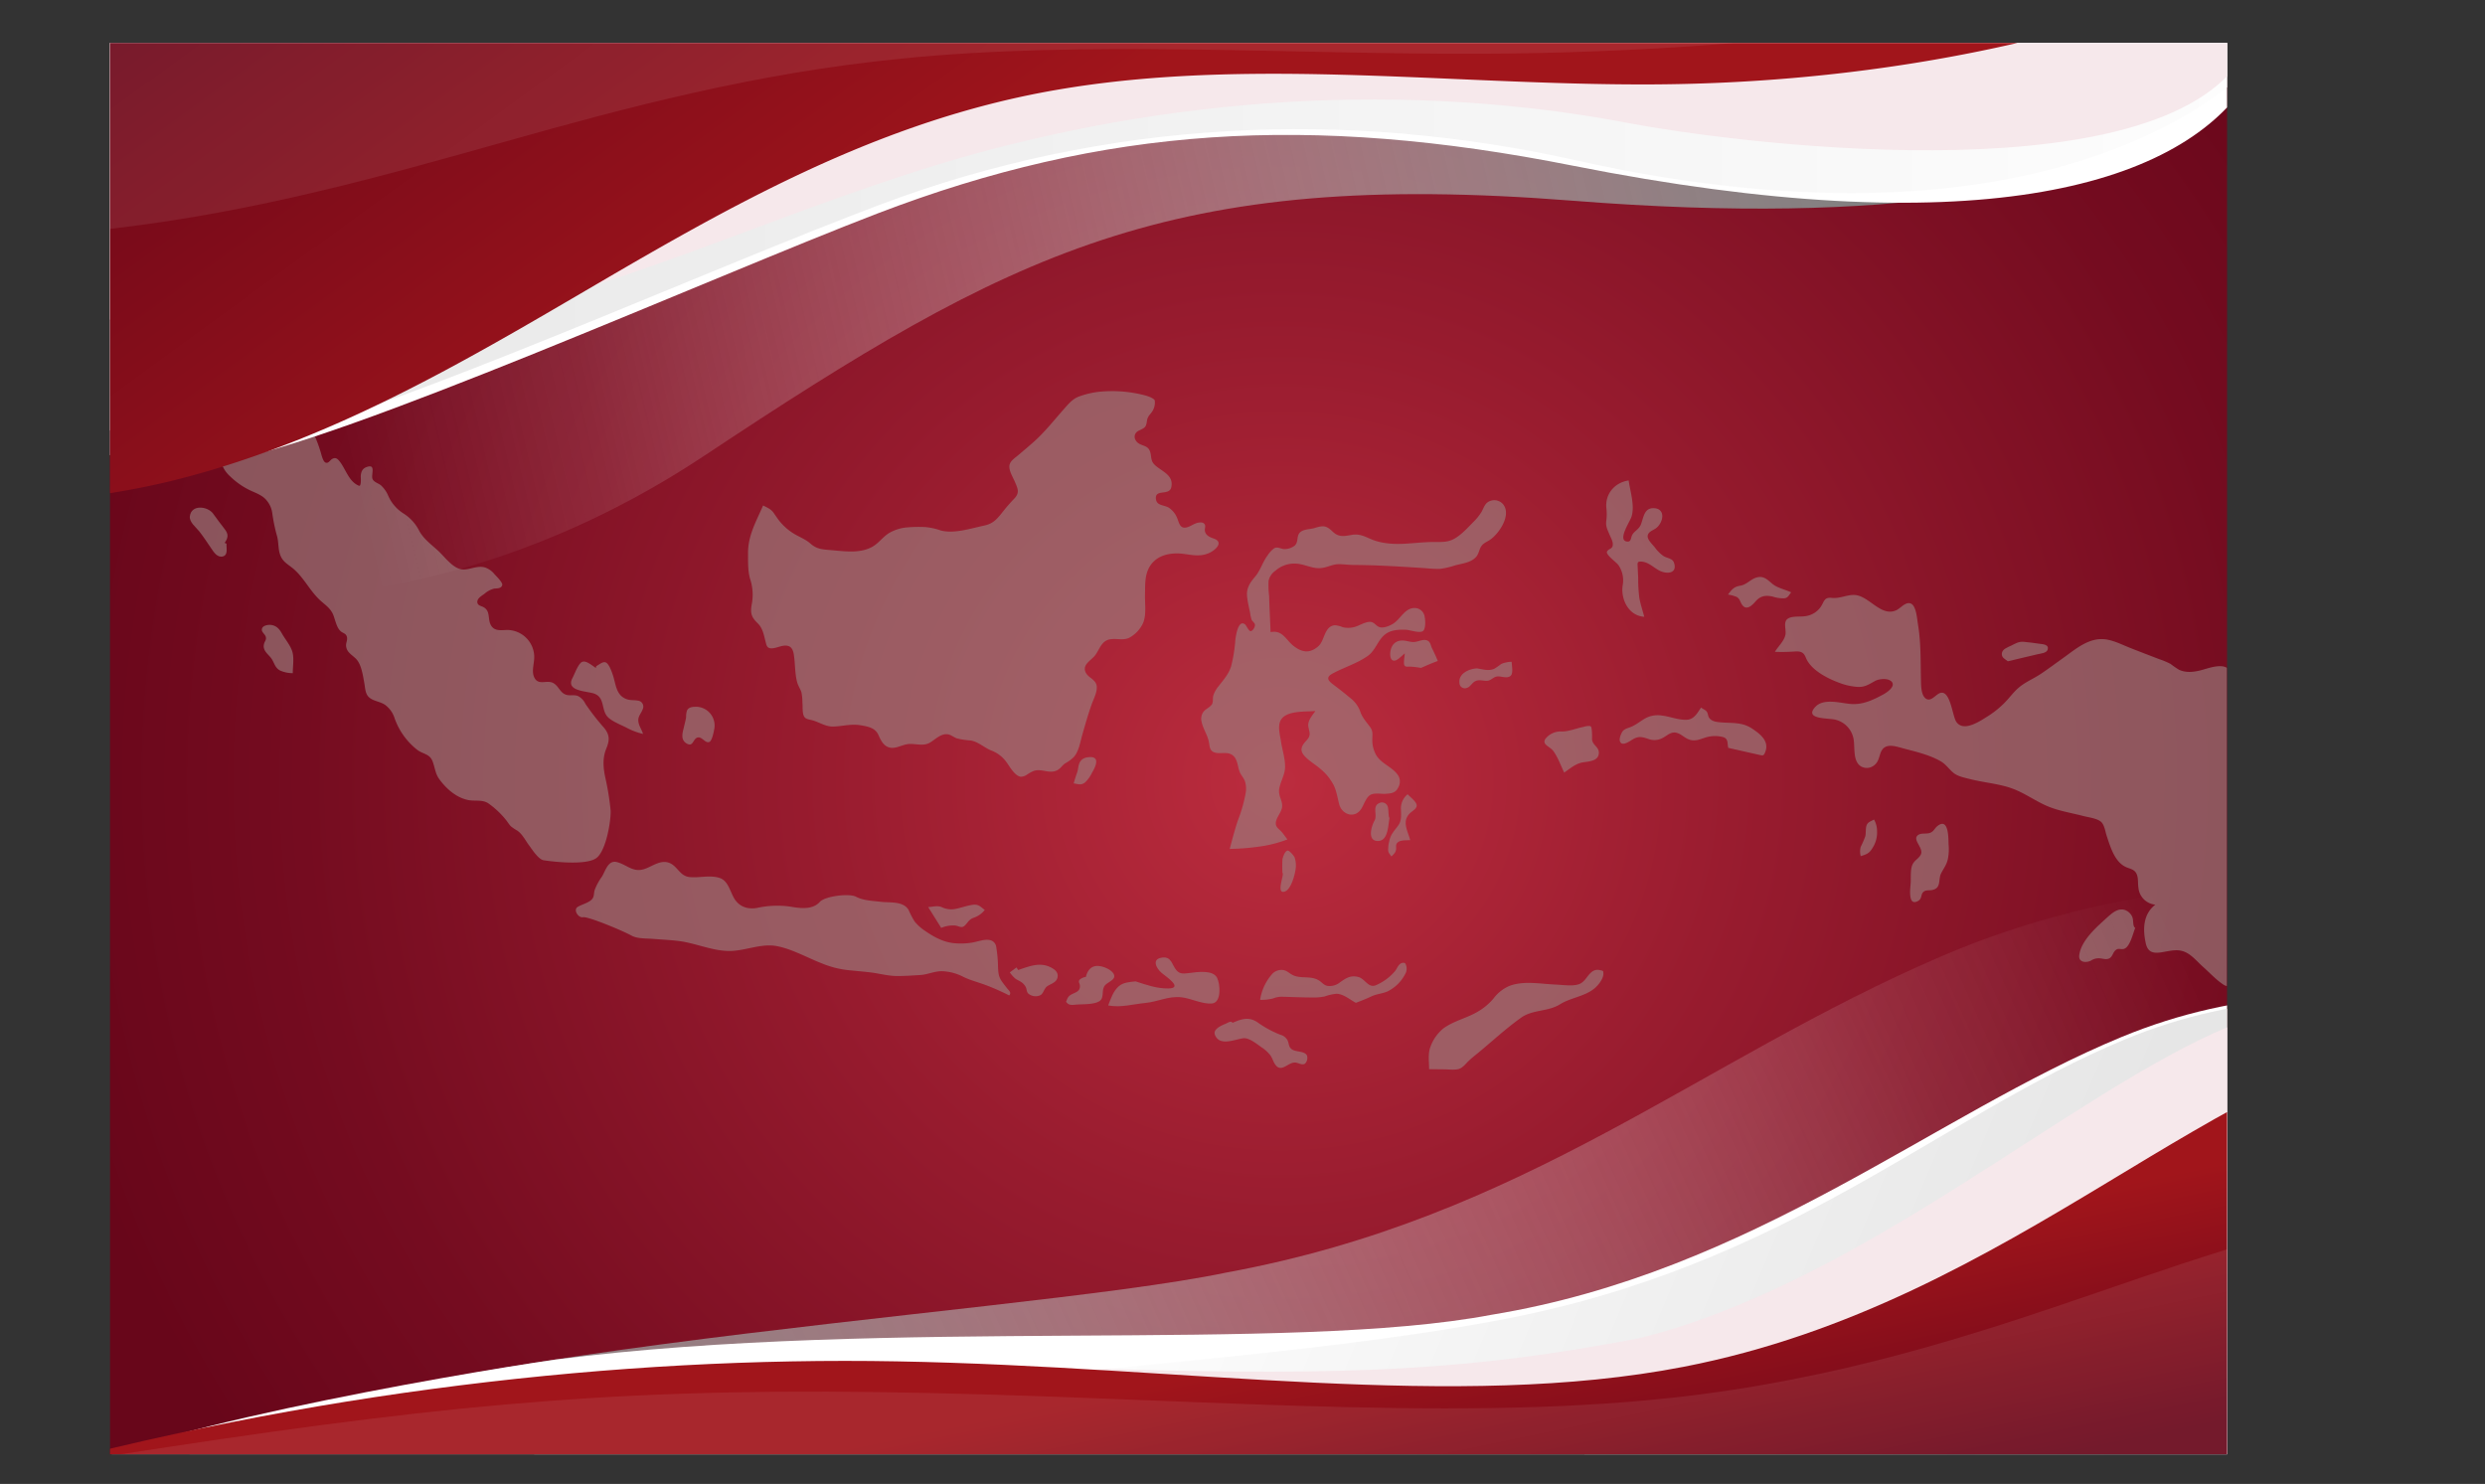 <svg xmlns="http://www.w3.org/2000/svg" xmlns:xlink="http://www.w3.org/1999/xlink" viewBox="0 0 880.36 525.72"><rect x="0" y="0" width="880.36" height="525.72" fill="#333333" stroke="none"/><defs><style>.cls-1{fill:none;}.cls-2{isolation:isolate;}.cls-3{clip-path:url(#clip-path);}.cls-4{fill:url(#radial-gradient);}.cls-11,.cls-14,.cls-5,.cls-8{mix-blend-mode:multiply;}.cls-5{opacity:0.63;}.cls-6{fill:#9c8080;}.cls-7{clip-path:url(#clip-path-2);}.cls-8{fill:url(#linear-gradient);}.cls-13,.cls-9{fill:#fff;}.cls-10{fill:url(#linear-gradient-2);}.cls-11{fill:#f6e8eb;}.cls-12{fill:url(#linear-gradient-3);}.cls-13{opacity:0.08;}.cls-14{fill:url(#linear-gradient-4);}.cls-15{fill:url(#linear-gradient-5);}.cls-16{fill:url(#linear-gradient-6);}</style><clipPath id="clip-path" transform="translate(38.98 15.22)"><rect class="cls-1" width="750" height="500"/></clipPath><radialGradient id="radial-gradient" cx="414.83" cy="260.59" r="444.5" gradientTransform="translate(38.98 23.89) scale(1 0.97)" gradientUnits="userSpaceOnUse"><stop offset="0" stop-color="#bc2c3e"/><stop offset="0.36" stop-color="#991c2f"/><stop offset="0.78" stop-color="#750c20"/><stop offset="1" stop-color="#68061a"/></radialGradient><clipPath id="clip-path-2" transform="translate(38.98 15.22)"><rect class="cls-1" width="750" height="500" transform="translate(750 500) rotate(180)"/></clipPath><linearGradient id="linear-gradient" x1="604.58" y1="-36.18" x2="70.38" y2="87.49" gradientUnits="userSpaceOnUse"><stop offset="0" stop-color="gray"/><stop offset="0.16" stop-color="#989898" stop-opacity="0.81"/><stop offset="0.55" stop-color="#d0d0d0" stop-opacity="0.37"/><stop offset="0.84" stop-color="#f2f2f2" stop-opacity="0.1"/><stop offset="1" stop-color="#fff" stop-opacity="0"/></linearGradient><linearGradient id="linear-gradient-2" x1="-325.27" y1="38.93" x2="453.49" y2="38.93" gradientTransform="translate(431.75 103.13) rotate(180)" gradientUnits="userSpaceOnUse"><stop offset="0" stop-color="#fdfdfd"/><stop offset="1" stop-color="#e6e6e6"/></linearGradient><linearGradient id="linear-gradient-3" x1="103.68" y1="64.54" x2="248.7" y2="263.58" gradientTransform="translate(431.75 103.13) rotate(180)" gradientUnits="userSpaceOnUse"><stop offset="0" stop-color="#a1151b"/><stop offset="1" stop-color="#68061a"/></linearGradient><linearGradient id="linear-gradient-4" x1="144.09" y1="631.95" x2="751.16" y2="359.23" xlink:href="#linear-gradient"/><linearGradient id="linear-gradient-5" x1="844.6" y1="536.27" x2="556.1" y2="414.71" gradientTransform="translate(1222.13 920.61) rotate(180)" xlink:href="#linear-gradient-2"/><linearGradient id="linear-gradient-6" x1="409.57" y1="466.98" x2="427.74" y2="554.78" gradientTransform="matrix(1, 0, 0, 1, 0, 0)" xlink:href="#linear-gradient-3"/></defs><g class="cls-2"><g id="BACKGROUND"><g class="cls-3"><rect class="cls-4" x="38.98" y="15.22" width="750" height="500"/><g class="cls-5"><path class="cls-6" d="M-2,103.37c.92-1.93,2.31-7.4,4.85-7.65,1.19-.12,2.68.93,3.73,1.46a20,20,0,0,1,4.28,2.89c2.09,1.84,4.37,3.34,7.26,3.35,3.09,0,5.85-1.93,9-1.33,1.49.28,2.56,1.52,4,1.77s3.23-.8,4.74-1a6.31,6.31,0,0,1,7,4.29c1.13,3-.43,5.87.42,8.73.4,1.36,1.46,2,2.09,3.25s.39,2.67.5,4.08c.15,2,1,2.72,3,2.78,3.06.1,5.22.34,7.72,2.29A54.51,54.51,0,0,0,65.23,134c3.1,1.59,6.07,2.62,7.62,6a48.66,48.66,0,0,1,1.72,4.78c.3.87.81,3.52,1.81,3.9s1.53-.84,2.3-1.29c1.26-.75,2,0,2.78,1,2,2.61,3.05,6.56,6.13,8.2,1,.52,1,.4,1.23-.7a14.69,14.69,0,0,0,0-2.2c.05-1.58.45-2.85,2.08-3.44,3.48-1.27,1.49,2.7,2.09,4.2.47,1.18,2.19,1.55,3.09,2.36a10.75,10.75,0,0,1,2.41,3.44,14.05,14.05,0,0,0,5.38,6.38,15.59,15.59,0,0,1,5.63,6.13c1.48,2.91,4.53,5.08,6.9,7.29,2.12,2,4.68,5.52,7.56,6.31s5.81-1.46,8.94-.52a7.39,7.39,0,0,1,3.3,2.36c.78.85,3,3,2.74,3.88-.39,1.34-2,1.09-2.95,1.26a8.24,8.24,0,0,0-3.39,1.85c-.89.65-2.5,1.53-2.48,2.84s1.33,1.36,2.27,1.9c2.41,1.39,1.37,4,2.45,6.16s3.12,2,5.15,1.9a9.63,9.63,0,0,1,10.25,8.67c.33,2.61-1.13,5.73.07,8.14,1.38,2.8,4,1,6.23,1.76,2.48.87,2.75,4,5.52,4.47,1.24.22,2.53-.15,3.73.34a5.94,5.94,0,0,1,2.63,2.77A83.93,83.93,0,0,0,175,242.6c2.11,2.58,2,4.48.79,7.45-1.38,3.4-1.06,6.82-.3,10.33a94.48,94.48,0,0,1,1.84,11.37c.27,2.92-1.41,14.31-5,17-3.75,2.81-16.34,1.18-18.74.79-1.83-.29-4.09-3.86-5.11-5.23-1.32-1.75-2.31-3.91-4.13-5.22a16.44,16.44,0,0,1-2.32-1.55c-.78-.78-1.32-1.81-2.06-2.64a30.17,30.17,0,0,0-6.08-5.6c-2.12-1.28-4.61-.63-6.94-1.07-4.27-.82-7.94-4.09-10.4-7.55-1.36-1.92-1.47-4.2-2.34-6.32-1-2.5-3.28-2.39-5.29-3.87a24.47,24.47,0,0,1-8.21-11.57,9.33,9.33,0,0,0-3.17-4.35c-1.73-1.27-4.23-1.34-5.78-2.75-1.38-1.26-1.35-3.27-1.67-5-.46-2.54-1-6.51-2.8-8.47-1.45-1.58-3.49-2.35-3.67-4.79-.07-1,.54-2,.32-3.05-.31-1.38-1.33-1.3-2.26-2.12-1.49-1.33-1.92-4.24-2.7-6-1.07-2.44-3.2-3.57-5-5.37-3.41-3.35-5.5-7.85-9.23-10.91-1.64-1.34-3.39-2.24-4.27-4.27-1-2.2-.67-4.77-1.3-7.08a61,61,0,0,1-1.66-7.88,8.93,8.93,0,0,0-2.65-5.48c-1.72-1.61-4.1-2.25-6.14-3.35a26.69,26.69,0,0,1-6.11-4.44,10.71,10.71,0,0,1-3.49-6.13c-.34-1.93-.74-3.58-2.77-4.3s-3.74-1.08-4-3.76c-.23-2.89-.89-3.59-3-5.55-1.68-1.59-1.66-4.11-3.69-5.64a14.46,14.46,0,0,0-5.68-2.13c-2.65-.6-4-1.16-5.53-3.47A44.58,44.58,0,0,0,9.22,116c-2-2-4-4-6.05-6C1.56,108.47-2,105.72-2,103.37Z" transform="translate(38.98 15.22)"/><path class="cls-6" d="M752,331.29c-.79,1.72-1.19,3.71-3.29,2.32-2.6-1.71-4.93-4.26-7.26-6.33s-4.28-4.67-7.17-5.53c-2.45-.73-4.83,0-7.27.37-3.11.52-5.08.14-5.82-3.21-1.1-5-.91-10.29,3.4-13.63a6.62,6.62,0,0,1-6-6.08c-.23-1.46,0-3.1-.51-4.5-.62-1.71-1.95-2-3.5-2.57-4.35-1.67-5.89-7.25-7.24-11.27-.53-1.58-.76-4.05-2.22-5.12s-4.41-1.43-6.24-1.91c-4.71-1.23-9.32-1.86-13.76-4-4.18-2-7.8-4.65-12.28-6.06s-9.39-1.83-14-3c-1.85-.47-4.11-.9-5.67-2.11s-2.69-3.06-4.62-4.18c-3.84-2.21-8.57-3.34-12.82-4.45-2.87-.74-6.83-2.36-8.34,1.15-.71,1.67-.77,3.35-2.25,4.6a4.15,4.15,0,0,1-4.86.5c-3.15-2-1.89-7.28-2.75-10.37a8.59,8.59,0,0,0-6.09-6.11c-2.37-.71-11.5,0-7.34-4.55,2.82-3.11,8.52-1.49,12.16-1.11,4.41.48,8.08-1.25,11.87-3.29,1.31-.7,4.35-2.74,3.2-4.37s-4.58-1.22-5.93-.5c-2.23,1.2-3.59,2.28-6.29,2.16a22.87,22.87,0,0,1-7-1.65c-4.11-1.57-9.66-4.5-11.35-8.75-.75-1.9-1.75-2.24-3.76-2.16a61.45,61.45,0,0,1-7.18.13c1.17-2,3.25-3.75,3.72-6.06.38-1.85-1-4.71,1.06-5.81,1.79-.94,4.36-.41,6.33-.82a7.77,7.77,0,0,0,5.15-3.28c1.3-2,1.14-3.43,3.93-3.14,3,.31,5.53-1.3,8.41-1,5,.59,9.15,7.94,14.52,5.31,1.48-.72,3.3-3.16,5.14-2.25s2.12,5.54,2.42,7.34c1.09,6.53.9,13.21,1.06,19.81.05,1.82,0,5.31,1.76,6.49s3.33-1.3,4.84-1.93c3.8-1.58,4.48,8,5.91,10.12,2.55,3.78,8.4-.22,11.13-1.94a33,33,0,0,0,5.86-4.67c2-2,3.56-4.34,5.85-6.06s4.76-2.73,7.05-4.26c2.64-1.76,5.18-3.67,7.76-5.51,4.75-3.37,9.62-7.83,15.87-6.66,2.91.55,5.67,2,8.41,3.06,3.32,1.31,6.66,2.58,10,3.87A26.41,26.41,0,0,1,730,220a29.3,29.3,0,0,0,3,2.07c2.42,1.11,5.1.83,7.6.2,3.18-.8,9.67-3.52,10.83,1.36.63,2.63.11,5.91.06,8.59C751.35,235.68,752,327.6,752,331.29Z" transform="translate(38.98 15.22)"/><path class="cls-6" d="M391,175.57c-1.4-.49-2.86-1.1-3.13-2.73-.11-.71.34-1.66-.06-2.3-.52-.83-1.6-.72-2.43-.56-1.55.3-3.31,1.9-4.92,1.72s-1.87-2.18-2.41-3.37a7.82,7.82,0,0,0-3-3.71c-1.69-1-4.26-.61-4.53-3.1-.38-3.61,4.72-1,5.44-4.08,1-4.52-3.56-5.63-6-8.11-1.5-1.54-.86-3.24-1.69-5s-2.78-1.56-4.14-2.67c-1.62-1.33-1.53-3.43.37-4.33,2.23-1.07,2.53-1.12,2.88-3.61.26-1.8,1.75-2.5,2.35-4.15a5.73,5.73,0,0,0,.39-2.92c-.4-.92-2.94-1.69-4-1.94a45.89,45.89,0,0,0-15.83-1.12,30.89,30.89,0,0,0-7.1,1.7c-2.26.87-3.69,2.65-5.26,4.42-3.43,3.86-6.54,7.86-10.39,11.34-1.94,1.75-3.93,3.42-5.93,5.1-1.16,1-2.86,2-3,3.71-.11,1.89,1.3,4.05,2,5.73,1.1,2.57,1.68,3.86-.42,6a62.63,62.63,0,0,0-4.3,5c-1.86,2.31-3.24,3.77-6.21,4.39-4.69,1-10.72,3-15.46,1.71a22.28,22.28,0,0,0-5.36-1.18,49.06,49.06,0,0,0-6.53.12,15.25,15.25,0,0,0-6.34,2c-2.2,1.35-3.63,3.56-5.89,4.84-4.48,2.53-10.12,1.58-15,1.18-2.86-.24-4.73-.35-6.91-2.25-1.84-1.6-3.72-2.25-5.8-3.47a20,20,0,0,1-5.21-4.53c-.8-1-1.42-2-2.14-3-.93-1.29-2.19-1.77-3.68-2.54-2.46,5.7-5.42,10.69-5.33,17.07,0,2.82-.08,6.27.75,9a17.82,17.82,0,0,1,.55,9c-.54,3.08-.12,4.5,2.1,6.65,1.83,1.77,2.19,4.15,2.8,6.5.37,1.41.5,2.37,2.1,2.4,1.88,0,3.92-1.35,5.79-.88,1.64.41,2,2.09,2.19,3.57.45,3.09.3,6.25,1.11,9.29.35,1.29,1.16,2.41,1.54,3.65a20.42,20.42,0,0,1,.34,3.69c.13,1.34-.07,3.23.43,4.47s1.43,1.29,2.77,1.61c2.65.64,4.91,2.37,7.68,2.3,3.25-.08,6.23-1,9.51-.49,2.6.44,5.34.86,6.49,3.4.85,1.89,1.81,4,4,4.53s4.38-1,6.64-1.24c2.5-.23,5.16.85,7.51-.43,1.93-1.06,4.05-3.47,6.58-3,1,.17,2.09,1.08,3.08,1.42a26.39,26.39,0,0,0,4.81.73c2.76.42,4.77,2.48,7.27,3.52a11.69,11.69,0,0,1,5.69,4.43c1,1.41,2.89,4.69,4.87,4.91a3.88,3.88,0,0,0,2.32-.82c1.42-.86,2.42-1.56,4.17-1.49,2.28.09,4.34,1.16,6.55-.05,1.09-.6,1.68-1.67,2.68-2.36a13.55,13.55,0,0,0,3.21-2.39c1.75-2.13,2.18-5.33,2.93-7.92,1-3.49,2-7,3.21-10.43.68-2,2-4.28,1.87-6.44-.2-2.81-3.42-3.08-4.13-5.58-.67-2.33,2-3.73,3.3-5.23,1.58-1.82,2.14-4.62,4.49-5.66s5.36.32,7.78-.83a11.3,11.3,0,0,0,5-5.32c1.21-3,.57-6.83.65-10s-.11-6.22,1.17-9c2.27-4.92,7.54-6.06,12.5-5.43,3.13.4,5.75,1.05,8.83-.22C391.36,179.91,394.87,176.9,391,175.57Z" transform="translate(38.98 15.22)"/><path class="cls-6" d="M411.15,208.73c4.38-.84,5.41,2.86,8.34,5.05s5.58,2.52,8.52,0c2.38-2,2.07-7.08,5.83-7.48a8.19,8.19,0,0,1,2.83.67,8.28,8.28,0,0,0,3.77.05c1.93-.4,3.88-1.87,5.84-1.93,1.71,0,2.13,1.5,3.57,1.9s3.69-.55,4.92-1.39c2.64-1.77,4.18-5.88,8-5.37a3.59,3.59,0,0,1,2.95,3c.31,1.33.44,4.58-.72,5.2-1.34.7-4.4-.46-5.85-.53-2.34-.12-5.1,0-7.1,1.4-2.91,2-3.58,5.83-6.52,7.9-3.7,2.6-8.31,4-12.29,6.13-2.56,1.38-1.9,2.45.16,4s4.06,3.12,6,4.75a10.61,10.61,0,0,1,3.59,5c.82,2.2,2.21,3.57,3.52,5.43,1.05,1.49.65,2.85.68,4.56a10.74,10.74,0,0,0,1.29,5.08c1.91,3.41,6.25,4.4,8.09,7.74a4.23,4.23,0,0,1-.21,3.89c-.89,1.95-2.5,2.1-4.46,2.23-1.63.11-4-.47-5.48.44s-2.22,3.45-3.14,4.88c-2.27,3.55-6.84,2.17-7.84-1.68-.62-2.34-.9-4.62-2-6.82a18.56,18.56,0,0,0-4.61-5.63c-1.86-1.62-4.26-2.93-5.85-4.82s-.79-3.46.75-5.11c1.81-1.93,1.27-2.63.82-4.94-.41-2.16,1.33-4,2.48-5.66-3.49.36-10.95-.38-12.52,3.77-.79,2.12,0,4.83.32,7,.44,3,1.61,6.39,1.44,9.44-.16,2.62-1.66,4.86-2.07,7.41s1.4,4.27,1,6.6c-.32,1.94-2.42,3.92-2.19,5.86.13,1.09,1,1.69,1.75,2.42.88.91,1.56,2,2.35,3a44.36,44.36,0,0,1-10.44,2.6,79.86,79.86,0,0,1-10,.76c.9-3.38,1.77-6.73,2.88-10.05a53.72,53.72,0,0,0,2.77-9.68,8.83,8.83,0,0,0-.27-4.27c-.43-1.19-1.34-2.07-1.82-3.23-.86-2.11-.69-4.93-2.93-6.22-1.79-1-3.89-.16-5.78-.66s-1.9-1.89-2.18-3.49c-.47-2.76-2.19-5-2.68-7.67a4.3,4.3,0,0,1,.5-3c.76-1.3,2.6-1.84,3.27-3.07.45-.84.15-2.1.44-3.05a10,10,0,0,1,1.81-3.2c1.79-2.32,3.58-4.23,4.49-7.11a51.63,51.63,0,0,0,1.49-9.27c.17-1.44,1-7.45,3.45-5.57.45.35,1.26,2.35,1.94,2.39.84,0,1.72-1.67,1.56-2.34s-.87-1.06-1.16-1.65a13.08,13.08,0,0,1-.57-2.6c-.38-1.73-.79-3.46-1-5.21-.47-3.17.79-5.14,2.78-7.49s2.61-5.13,4.45-7.56a9.18,9.18,0,0,1,2.31-2.5c1.27-.69,2.26.23,3.54.28a6,6,0,0,0,3.78-1.26c1-1,.81-2.21,1.14-3.42.69-2.54,3.76-2.16,5.81-2.78,3.11-.94,4.1-1,6.51,1.32,2.17,2.06,4.17,1.54,6.83,1.09,3.35-.56,5.44,1.26,8.5,2.19,6.67,2,13.07.46,19.87.34,2.76-.05,5.22.28,7.73-1.09s4.69-3.77,6.69-5.82a19.6,19.6,0,0,0,3-3.65c.64-1.07,1-2.39,1.92-3.26a4.09,4.09,0,0,1,5.83.52c3,3.84-1.59,10.54-4.82,12.62-1.1.71-2.27,1.12-3,2.27s-.81,2.5-1.69,3.58c-1.74,2.13-5,2.45-7.47,3.1a29.23,29.23,0,0,1-5.44,1.27,46.21,46.21,0,0,1-5.26-.27c-4-.24-8-.51-12.07-.72-4.3-.22-8.61-.38-12.93-.4-1.79,0-3.57-.23-5.35-.29-1.95-.06-3.57.79-5.43,1.21-3.56.8-6-.95-9.41-1.36a10.14,10.14,0,0,0-7.83,2.47,5.79,5.79,0,0,0-2.43,3.61,31.2,31.2,0,0,0,.2,5.37C410.74,200.15,411,204.44,411.15,208.73Z" transform="translate(38.98 15.22)"/><path class="cls-6" d="M318.55,337.45a80.85,80.85,0,0,0-8.3-3.68c-2.64-1-5.4-1.66-7.94-2.91a17.81,17.81,0,0,0-7.45-2c-2.76-.07-5.16,1.19-7.82,1.35s-5.4.36-8.09.36c-3.27,0-6.34-.9-9.57-1.29-2.69-.32-5.39-.54-8.08-.82a33.5,33.5,0,0,1-9.13-2.38c-5.19-2-10.62-5.14-16.11-6.14-5.77-1-11.43,1.93-17.21,1.75-5.93-.18-11.58-2.82-17.44-3.54-3-.37-6-.49-9-.74-2.33-.2-5.52,0-7.62-1.14-3.4-1.87-15.49-6.87-17.21-6.54s-3.56-2.65-1.91-3.65c1.46-.87,3.43-1.31,4.72-2.38s.9-2.29,1.32-3.64a19.85,19.85,0,0,1,2.51-4.64c1.3-2.09,2.2-6,5.33-5.23,3.46.89,5.56,3.64,9.41,2.57,3-.84,5.94-3.56,9.21-2.26,2.94,1.18,3.65,4.63,7.12,5s7.43-.84,10.81.37c3.2,1.13,3.68,5.58,5.57,8s4.65,3.09,7.65,2.55a33.18,33.18,0,0,1,11.92-.41c3.25.59,7.7,1.13,10.18-1.68,1.81-2.05,10.37-3.15,12.85-1.86,2.69,1.4,5.89,1.44,8.84,1.8,3.2.38,8-.32,9.83,2.95a34.55,34.55,0,0,0,2,3.88,15.43,15.43,0,0,0,3.55,3.29c3.16,2.22,6.5,4.1,10.4,4.53a24.52,24.52,0,0,0,6.46-.19c1.92-.3,4.24-1.26,6.21-.93a2.83,2.83,0,0,1,2.4,2.52,44.29,44.29,0,0,1,.62,6.71c.1,2,.09,3.5,1.22,5.22.52.79,1.13,1.53,1.7,2.29C318.28,335.62,319.54,336.38,318.55,337.45Z" transform="translate(38.98 15.22)"/><path class="cls-6" d="M467.31,363.57c0-2.66-.48-5.48.5-8a14.89,14.89,0,0,1,4.47-6.37c3.63-2.73,8.46-3.72,12.36-6.06a20.92,20.92,0,0,0,5.5-4.63,13.78,13.78,0,0,1,5.68-4.46c5.05-1.92,11.23-.65,16.49-.45,2.39.09,5.28.59,7.62,0,2.58-.66,3.12-3,5-4.48a3.22,3.22,0,0,1,2.12-.75,4.18,4.18,0,0,1,1,.16c1,.23.94.16,1,1.07.1,1.87-1.78,4.17-3.08,5.28-3.47,2.94-8.42,3.3-12.26,5.69-4.33,2.71-9.65,1.79-13.83,4.77-5.26,3.75-10.15,8.27-15.13,12.4-1.24,1-2.51,2-3.67,3.14-1,1-1.95,2.27-3.37,2.65s-3.59.1-5.1.1Z" transform="translate(38.98 15.22)"/><path class="cls-6" d="M538,155c.55,3.91,2.26,9,1,12.88-.52,1.63-4.8,7.93-1.88,8.7,1.87.49,1.6-1.34,2.18-2.35.78-1.34,2.29-1.9,3-3.54,1-2.46,1.12-6,4.61-5.88,4.39.17,3.39,5.22.72,7.15-1.12.8-3,1.26-2.89,3,.11,1.27,1.81,2.82,2.56,3.78a12.9,12.9,0,0,0,3,3c1.23.81,3.23.82,3.75,2.36,1.31,3.84-2.4,4.17-5,2.91-2.16-1.06-3.9-3.05-6.42-3.26-1.64-.13-1.5.42-1.43,1.88l.18,3.88a56.8,56.8,0,0,0,.39,7c.4,2.27,1.18,4.55,1.76,6.78-5.55-.32-8.33-6.19-7.67-11a9.56,9.56,0,0,0-1.51-7.35c-.73-1-4.62-3.69-4-4.78s1.76-.78,2-2.11-.73-2.87-1.19-4c-.74-1.81-1.36-2.87-1.07-4.82a19.12,19.12,0,0,0,0-4.66C529.69,159.57,533.25,155.67,538,155Z" transform="translate(38.98 15.22)"/><path class="cls-6" d="M573.29,249.73c-.36-1.6.05-3.08-1.61-3.75a11.16,11.16,0,0,0-5.48-.17c-2.15.45-3.76,1.61-6.07,1.17-1.93-.37-3.07-1.89-4.83-2.49-2.32-.79-3.64,1-5.55,1.88a6.11,6.11,0,0,1-4.69.23c-2.17-.71-3.46-1.16-5.57.1-.94.55-3.14,2.17-4.15,1.33s-.28-2.61.11-3.45c.8-1.75,2.13-1.68,3.78-2.45,1.81-.84,3.31-2.16,5.07-3.07a9.4,9.4,0,0,1,5.51-.77c2.93.33,6.08,1.73,9.06,1.46,2.37-.22,3.57-2.51,4.78-4.3.61.5,1.59.82,2.05,1.5s.36,1.52.86,2.19c.9,1.22,2.46,1.39,3.85,1.53,4,.4,7.6-.18,11.19,2.15,2.91,1.9,6.24,4.44,4.85,8.23-.61,1.64-.84,1.46-2.44,1.1l-3.52-.79Z" transform="translate(38.98 15.22)"/><path class="cls-6" d="M441.36,340.06c-2.11-1.12-4.43-3.19-6.9-3.2a16.9,16.9,0,0,0-4.14.94,19.6,19.6,0,0,1-4.65.36c-3.31,0-6.6-.16-9.9-.24a8.52,8.52,0,0,0-3.81.61,16.66,16.66,0,0,1-4.52.47,17.88,17.88,0,0,1,4.38-9.28,4.5,4.5,0,0,1,3.24-1.31c1.74,0,2.49,1.08,3.92,1.8,2.82,1.43,6.29.13,9.21,1.87,1.19.7,1.89,1.86,3.32,2a5.73,5.73,0,0,0,3.85-1c2.17-1.54,3.83-2.88,6.73-2.22,2.5.58,3.58,4,6.28,3a18.4,18.4,0,0,0,6.89-5.07c.78-1,1.28-2.76,2.73-2.89.75-.07.93.1,1.21,1a3.72,3.72,0,0,1-.1,2.42,14,14,0,0,1-6.57,6.72c-1.84.8-3.81.87-5.66,1.74S443.24,339.36,441.36,340.06Z" transform="translate(38.98 15.22)"/><path class="cls-6" d="M363.31,332.46c3.84,1.22,7.52,2.58,11.62,2.51,5.49-.09-.89-4.25-2.36-5.49-2-1.73-3.67-5,.26-5.46,3.25-.38,3.3,2.52,4.95,4.49,1.21,1.46,2.76,1.21,4.5,1,2.71-.34,8.4-1.26,9.91,1.67,1.13,2.18,1.68,8.86-1.86,9.12s-7.29-1.83-10.84-2.21c-4.57-.49-8.21,1.58-12.58,2s-8.83,1.76-13.29.9c.92-2.39,1.77-5.13,3.8-6.84C359.05,332.77,361.28,332.68,363.31,332.46Z" transform="translate(38.98 15.22)"/><path class="cls-6" d="M172.24,220.78c.89-.4,2.19-1.64,3.22-1.37,1.3.34,2.31,3.45,2.67,4.5,1.06,3.15,1.09,6.87,4.44,8.39,1.59.72,2.84.4,4.43.7a2.12,2.12,0,0,1,1.73,3c-.63,1.76-1.88,2.57-1.51,4.68.26,1.45,1.19,2.69,1.61,4.11a23.65,23.65,0,0,1-6-2.28c-2-1-4.28-1.88-6-3.25-3.11-2.45-1.19-7.13-5.17-8.7-2.57-1-10.31-.77-7.87-5.48.83-1.6,1.69-4.14,2.95-5.45,1.44-1.48,3.89.9,5.38,1.78C172.16,221.2,172.2,221,172.24,220.78Z" transform="translate(38.98 15.22)"/><path class="cls-6" d="M651.35,284a17.37,17.37,0,0,1-.3,5.29c-.44,1.89-1.45,3.16-2.31,4.81-1.21,2.34.2,5.31-3.26,6-1.09.21-2.34-.13-3.18.79s-.33,2.3-1.81,3.11c-3.77,2.06-2.63-5-2.56-6.64.08-1.86-.13-4.27.51-6s2.21-2.28,3-3.7c1.4-2.39-3.36-5.49-.78-7.12,1.11-.7,2.75-.26,4-.66,1.53-.51,1.7-1.69,2.83-2.53C651.52,274.28,651.27,282.22,651.35,284Z" transform="translate(38.98 15.22)"/><path class="cls-6" d="M397.66,347.15c3.13-1.37,5.8-2.26,8.85-.19a37.25,37.25,0,0,0,8.13,4.42,4,4,0,0,1,2.54,2c.56,1.2.32,2.34,1.54,3.17,1.41,1,4.6.5,5.35,2.25a2.92,2.92,0,0,1-.7,2.79c-1,.72-2.39-.3-3.48-.37-2.56-.16-4.86,3.7-7,.83-.79-1-1.06-2.4-1.88-3.47a12.93,12.93,0,0,0-2.94-2.68c-1.66-1.15-4.53-3.54-6.54-3.29-2.8.34-7.68,2.61-9.65-.36-1-1.44-.66-2.38.69-3.42a11.6,11.6,0,0,1,2.5-1.29C395.89,347.21,397.22,346.24,397.66,347.15Z" transform="translate(38.98 15.22)"/><path class="cls-6" d="M717.48,313.49c-.79,1.88-1.9,7.09-4.18,7.5-1.21.22-1.79-.47-2.86.49-.87.77-1,2.11-2,2.74s-2.13.26-3.26.11a4.93,4.93,0,0,0-3.42.79c-1.79.86-4.49.64-4.12-2,.75-5.3,6.19-9.94,9.88-13.29,1.75-1.59,4-3.57,6.5-2.58a4.5,4.5,0,0,1,2.42,2.41C716.92,310.76,716.51,313.09,717.48,313.49Z" transform="translate(38.98 15.22)"/><path class="cls-6" d="M515.16,258.49c-1.21-2.51-2.2-5.37-3.85-7.64-1.18-1.63-4.44-2.35-2.6-4.56a6.84,6.84,0,0,1,5.53-2.36c2.76,0,5.08-1.11,7.77-1.62a6.17,6.17,0,0,1,2.2-.33c.66.21.56.42.72,1.36a23.72,23.72,0,0,1,.09,3.26c.08,2.15,2.45,2.73,2.42,4.84,0,2.95-3.38,3.09-5.49,3.4C519.21,255.26,517.38,257,515.16,258.49Z" transform="translate(38.98 15.22)"/><path class="cls-6" d="M345.74,330.85c.38-1.83,1.45-3.51,3.42-3.81s5.32,1,6.33,2.67c1.28,2.11-2,2.89-3.06,4.23-1.32,1.71-.05,4.43-2,5.59s-5.76,1-8,1.15c-1.06.09-2.47.38-3.32-.51-.65-.69-.4-.31-.11-1.21a3.2,3.2,0,0,1,.85-1.36c1.5-1.25,3.94-1.16,3.75-3.67-.06-.88-.76-1.32,0-2.17A4.83,4.83,0,0,1,345.74,330.85Z" transform="translate(38.98 15.22)"/><path class="cls-6" d="M41.27,177.4c-.12,1.51.64,4-1.29,4.51s-3.21-1.48-4.11-2.82c-1.36-2-2.71-4.07-4.21-6-1.17-1.49-3.62-3.29-3.38-5.39.5-4.29,6.28-3.6,8.2-1,1.37,1.87,2.69,3.7,4.13,5.52s1.26,3.13,0,4.89Z" transform="translate(38.98 15.22)"/><path class="cls-6" d="M464.45,221.41a29.17,29.17,0,0,0-4.06-.46c-.5,0-1.31.15-1.71-.29-.63-.69,0-3.47,0-4.38-.85.64-2.24,2.18-3.29,2.48-1.56.45-1.95-1.23-1.85-2.61.16-2.38,1.42-4.25,3.92-4.44,1.52-.12,2.92.57,4.43.52s3.17-1.07,4.55-.61,1.36,1.67,1.85,2.71c.74,1.55,1.48,3,2.09,4.62C468.35,219.69,466.41,220.54,464.45,221.41Z" transform="translate(38.98 15.22)"/><path class="cls-6" d="M207.78,235.17a6.65,6.65,0,0,1,6.32,7.69c-.17.92-.76,4.37-1.8,4.78-1.49.58-2.6-2.07-4.22-1.55s-1.45,3.43-3.77,2.11-1.47-3.85-1-5.83c.26-1.17.62-2.36.78-3.55a7.1,7.1,0,0,1,.27-2.2C204.94,235.23,206.4,235.18,207.78,235.17Z" transform="translate(38.98 15.22)"/><path class="cls-6" d="M321.72,328.43c3.84-1.25,7.48-2.88,11.42-1,1.33.64,2.73,1.62,2.58,3.27-.18,2-2,2.45-3.45,3.32s-1.42,2.52-2.61,3.3a4,4,0,0,1-4.36-.55c-.63-.65-.5-1.45-.87-2.25a4.64,4.64,0,0,0-1.67-1.85c-.63-.45-1.4-.71-2-1.16a11.29,11.29,0,0,1-2-2.24l2.39-1.75C321.35,327.84,321.53,328.14,321.72,328.43Z" transform="translate(38.98 15.22)"/><path class="cls-6" d="M64.74,223.27a10.94,10.94,0,0,1-4.62-1c-1.83-1.06-1.91-2.85-3.09-4.38s-3.06-2.72-2.47-5c.28-1.07.95-1.43.59-2.58-.25-.8-1.28-1.46-1.36-2.27-.15-1.66,2.17-2,3.36-1.84,2,.32,2.91,1.54,3.84,3.18,1.14,2,3,4.14,3.63,6.4S64.74,221,64.74,223.27Z" transform="translate(38.98 15.22)"/><path class="cls-6" d="M573.2,195.42c1.28-1.71,2.12-2.8,4.27-3.12,2.45-.37,3.77-2.46,6.14-3s3.72,1,5.33,2.34c1.84,1.49,4.52,2,6.65,3-.87,1-1.09,2-2.56,2.12a12.14,12.14,0,0,1-4-.62c-2.54-.57-4.38-.26-6.13,1.77-1.24,1.44-3.27,3.37-4.79,1-.67-1-.7-2-1.87-2.67A14.27,14.27,0,0,0,573.2,195.42Z" transform="translate(38.98 15.22)"/><path class="cls-6" d="M294.46,313.5l-4.61-7.36c1.66-.06,3.15-.63,4.75,0a7.79,7.79,0,0,0,5.27.58c1.77-.4,3.5-1,5.28-1.31,2.43-.45,2.93.37,4.74,1.74a8.32,8.32,0,0,1-3.92,2.77c-1.74.63-1.94,1.58-3.13,2.74s-2,.16-3.58,0A11.13,11.13,0,0,0,294.46,313.5Z" transform="translate(38.98 15.22)"/><path class="cls-6" d="M484.27,221.58c2.1.32,4.05,1,6.1.15a25.13,25.13,0,0,0,2.5-1.73,10.36,10.36,0,0,1,3.7-.77c0,1.43.7,4.18-.5,5.08s-3.22.05-4.42.11c-1.51.07-2.09,1.2-3.38,1.49s-2.87-.47-4.35.09-1.88,2.16-3.36,2.53a1.9,1.9,0,0,1-2.5-1.85C477.69,223.33,481.59,221.69,484.27,221.58Z" transform="translate(38.98 15.22)"/><path class="cls-6" d="M460.61,282.41c-1.32.12-3.77-.14-4.67,1.08-.5.66-.26,1.32-.32,2.06-.11,1.29-.73,1.7-1.66,2.66-.58-.87-1.07-1.21-1.16-2.23a12.41,12.41,0,0,1,.38-3.13c.49-2.56,1.83-3.72,3.25-5.72,1.18-1.67.95-3.57.91-5.51a6.37,6.37,0,0,1,2.37-5.45c.8.94,3,2.51,3.19,3.78s-1.45,2.07-2.26,2.83C457.52,275.67,459.69,279,460.61,282.41Z" transform="translate(38.98 15.22)"/><path class="cls-6" d="M672.34,219.06c-.94-.78-2.21-1.22-2.14-2.67.08-1.67,2.08-2.26,3.32-2.88,1.55-.77,2.68-1.5,4.43-1.35s3.81.43,5.69.7c1.1.16,3.44.21,2.77,2.15-.4,1.17-2.53,1.31-3.51,1.55C679.38,217.41,675.86,218.23,672.34,219.06Z" transform="translate(38.98 15.22)"/><path class="cls-6" d="M453.28,274.53c-.49,2.53-.42,8.08-4,8.19-4,.13-2.45-5.22-1.32-7.19s-.88-5,1.58-6.18a2.15,2.15,0,0,1,3.08,1.09C453,271.27,452.83,274.45,453.28,274.53Z" transform="translate(38.98 15.22)"/><path class="cls-6" d="M415.36,294.07a39.08,39.08,0,0,1,0-4.84c.1-.74.89-3.05,1.86-3.11.65,0,2.15,1.79,2.4,2.35a8.67,8.67,0,0,1,.33,4.63c-.31,2-1.6,6.69-3.66,7.49C412.8,301.93,416.18,294.26,415.36,294.07Z" transform="translate(38.98 15.22)"/><path class="cls-6" d="M347.42,253c3.64.06,1.25,4.22.42,5.64A11.38,11.38,0,0,1,345.4,262c-1.35,1.07-2.47.55-4,.32.34-1.23.7-2.42,1.14-3.63s.41-2.16.76-3.23C343.94,253.57,345.5,253,347.42,253Z" transform="translate(38.98 15.22)"/><path class="cls-6" d="M626,279.2a10,10,0,0,1-1.49,5.81c-1.23,2.11-2.12,2.41-4.29,3.08a6.13,6.13,0,0,1,0-3.29,35.07,35.07,0,0,0,1.61-3.72c.27-1.17.08-2.51.38-3.63.37-1.4,1.47-1.63,2.71-2.33A8.07,8.07,0,0,1,626,279.2Z" transform="translate(38.98 15.22)"/></g></g></g><g id="OBJECTS"><g class="cls-7"><path class="cls-8" d="M-21.73,185.79C0,196.88,103.55,217.21,210.57,146.21,319.16,74.17,375,44.59,518.34,55.9,749.11,74.11,757-2.82,757-2.82H-21.73Z" transform="translate(38.98 15.22)"/><path class="cls-9" d="M-21.73,115.55c14.31,29.93,21.64,39.53,61.62,32.82C83.18,141.1,213,83,271.81,60.44c80.27-30.76,153-35.5,246.53-16.94C658.65,71.35,732,51.64,757,14.15V-15.22H-21.73Z" transform="translate(38.98 15.22)"/><path class="cls-10" d="M-21.73,110.76C-14.14,143,26.68,150.27,65.56,138c61.9-19.46,148.15-58.4,207.15-80.68C353.16,27,438,23.42,519.34,41.58,691.33,80,755.41,10.91,757,9.58v-24.8H-21.73Z" transform="translate(38.98 15.22)"/><path class="cls-11" d="M-22.12,90.19C17.67,107.33,65.73,109.68,109.12,102,173.76,90.63,233,61.32,293.77,42.94c81.17-24.53,166.59-29.4,244.81-14.44,32.58,6.24,181.57,26.43,215.75-21.87V-14.69H-24.43Z" transform="translate(38.98 15.22)"/><path class="cls-12" d="M-21.73,162.09a282.18,282.18,0,0,0,43.23-6.86C77.65,141.36,125.33,113,172.23,85.55s95.62-55,152.56-66.92c71.49-14.91,147.73-3.53,222.09-3.95,62.26-.35,125.46-10.17,181.77-29.9H-21.73Z" transform="translate(38.98 15.22)"/><path class="cls-13" d="M-38.53,68.73c14.11-.57,27.63-1.58,39.75-3C52.85,59.61,96.7,47.12,139.82,35S227.75,10.8,280.11,5.56C345.85-1,416,4,484.33,3.82,541.58,3.67,599.69-.65,651.47-9.34h-690Z" transform="translate(38.98 15.22)"/><path class="cls-14" d="M830.43,300.41c-57.11-5.82-119.45-3.51-181.49,23.1-86.14,37-147.13,92.59-253.46,112.11C318,451.78,66.63,463,16.42,508.08h814Z" transform="translate(38.98 15.22)"/><path class="cls-9" d="M830.43,341.5c-35.74-6.41-75.88-6.66-117.89,10.7-66.38,27.43-130.62,83.18-223,98.36-72.22,13.73-213.31.75-331.77,15.89-37.64,5.45-156.26,26-180,44.05l852.64-2.39Z" transform="translate(38.98 15.22)"/><path class="cls-15" d="M830.43,342.83c-35.41-6.3-75.15-7-116.65,10.2-66.26,27.5-119.56,80.54-222.45,99.58C419.18,466,338.85,469,252.47,481.58c-35.58,5.2-85.16,12.41-132.69,26.5H830.43Z" transform="translate(38.98 15.22)"/><path class="cls-11" d="M830.43,335.81c-25.08-1.69-52,1.05-79.76,12.63C694.76,371.79,620.5,439.5,541.49,458.93,483,470.12,440.41,472.35,353.05,469.77c-27.84,4.08-45.25,18-81.88,29l559.26,2.69Z" transform="translate(38.98 15.22)"/><path class="cls-16" d="M841.38,508.08V345q-5.22.6-10.16,1.54c-43.48,8.37-82.83,32.54-123.69,57.2-43.21,26.07-90.82,53.77-150,65.26-80.77,15.69-175.55-.07-278.78-1.92C180.64,465.3,70,477.88-39,508.08Z" transform="translate(38.98 15.22)"/><path class="cls-13" d="M830.43,410c-.84.08-1.69.15-2.52.24-43.69,4.68-83.23,18.5-124.31,32.6-43.44,14.92-91.3,30.76-150.79,37.2-81.25,8.79-176.61-.64-280.52-2.06C173.47,476.59,109.77,483.49,0,500.59l830.43,2.91Z" transform="translate(38.98 15.22)"/></g></g></g></svg>